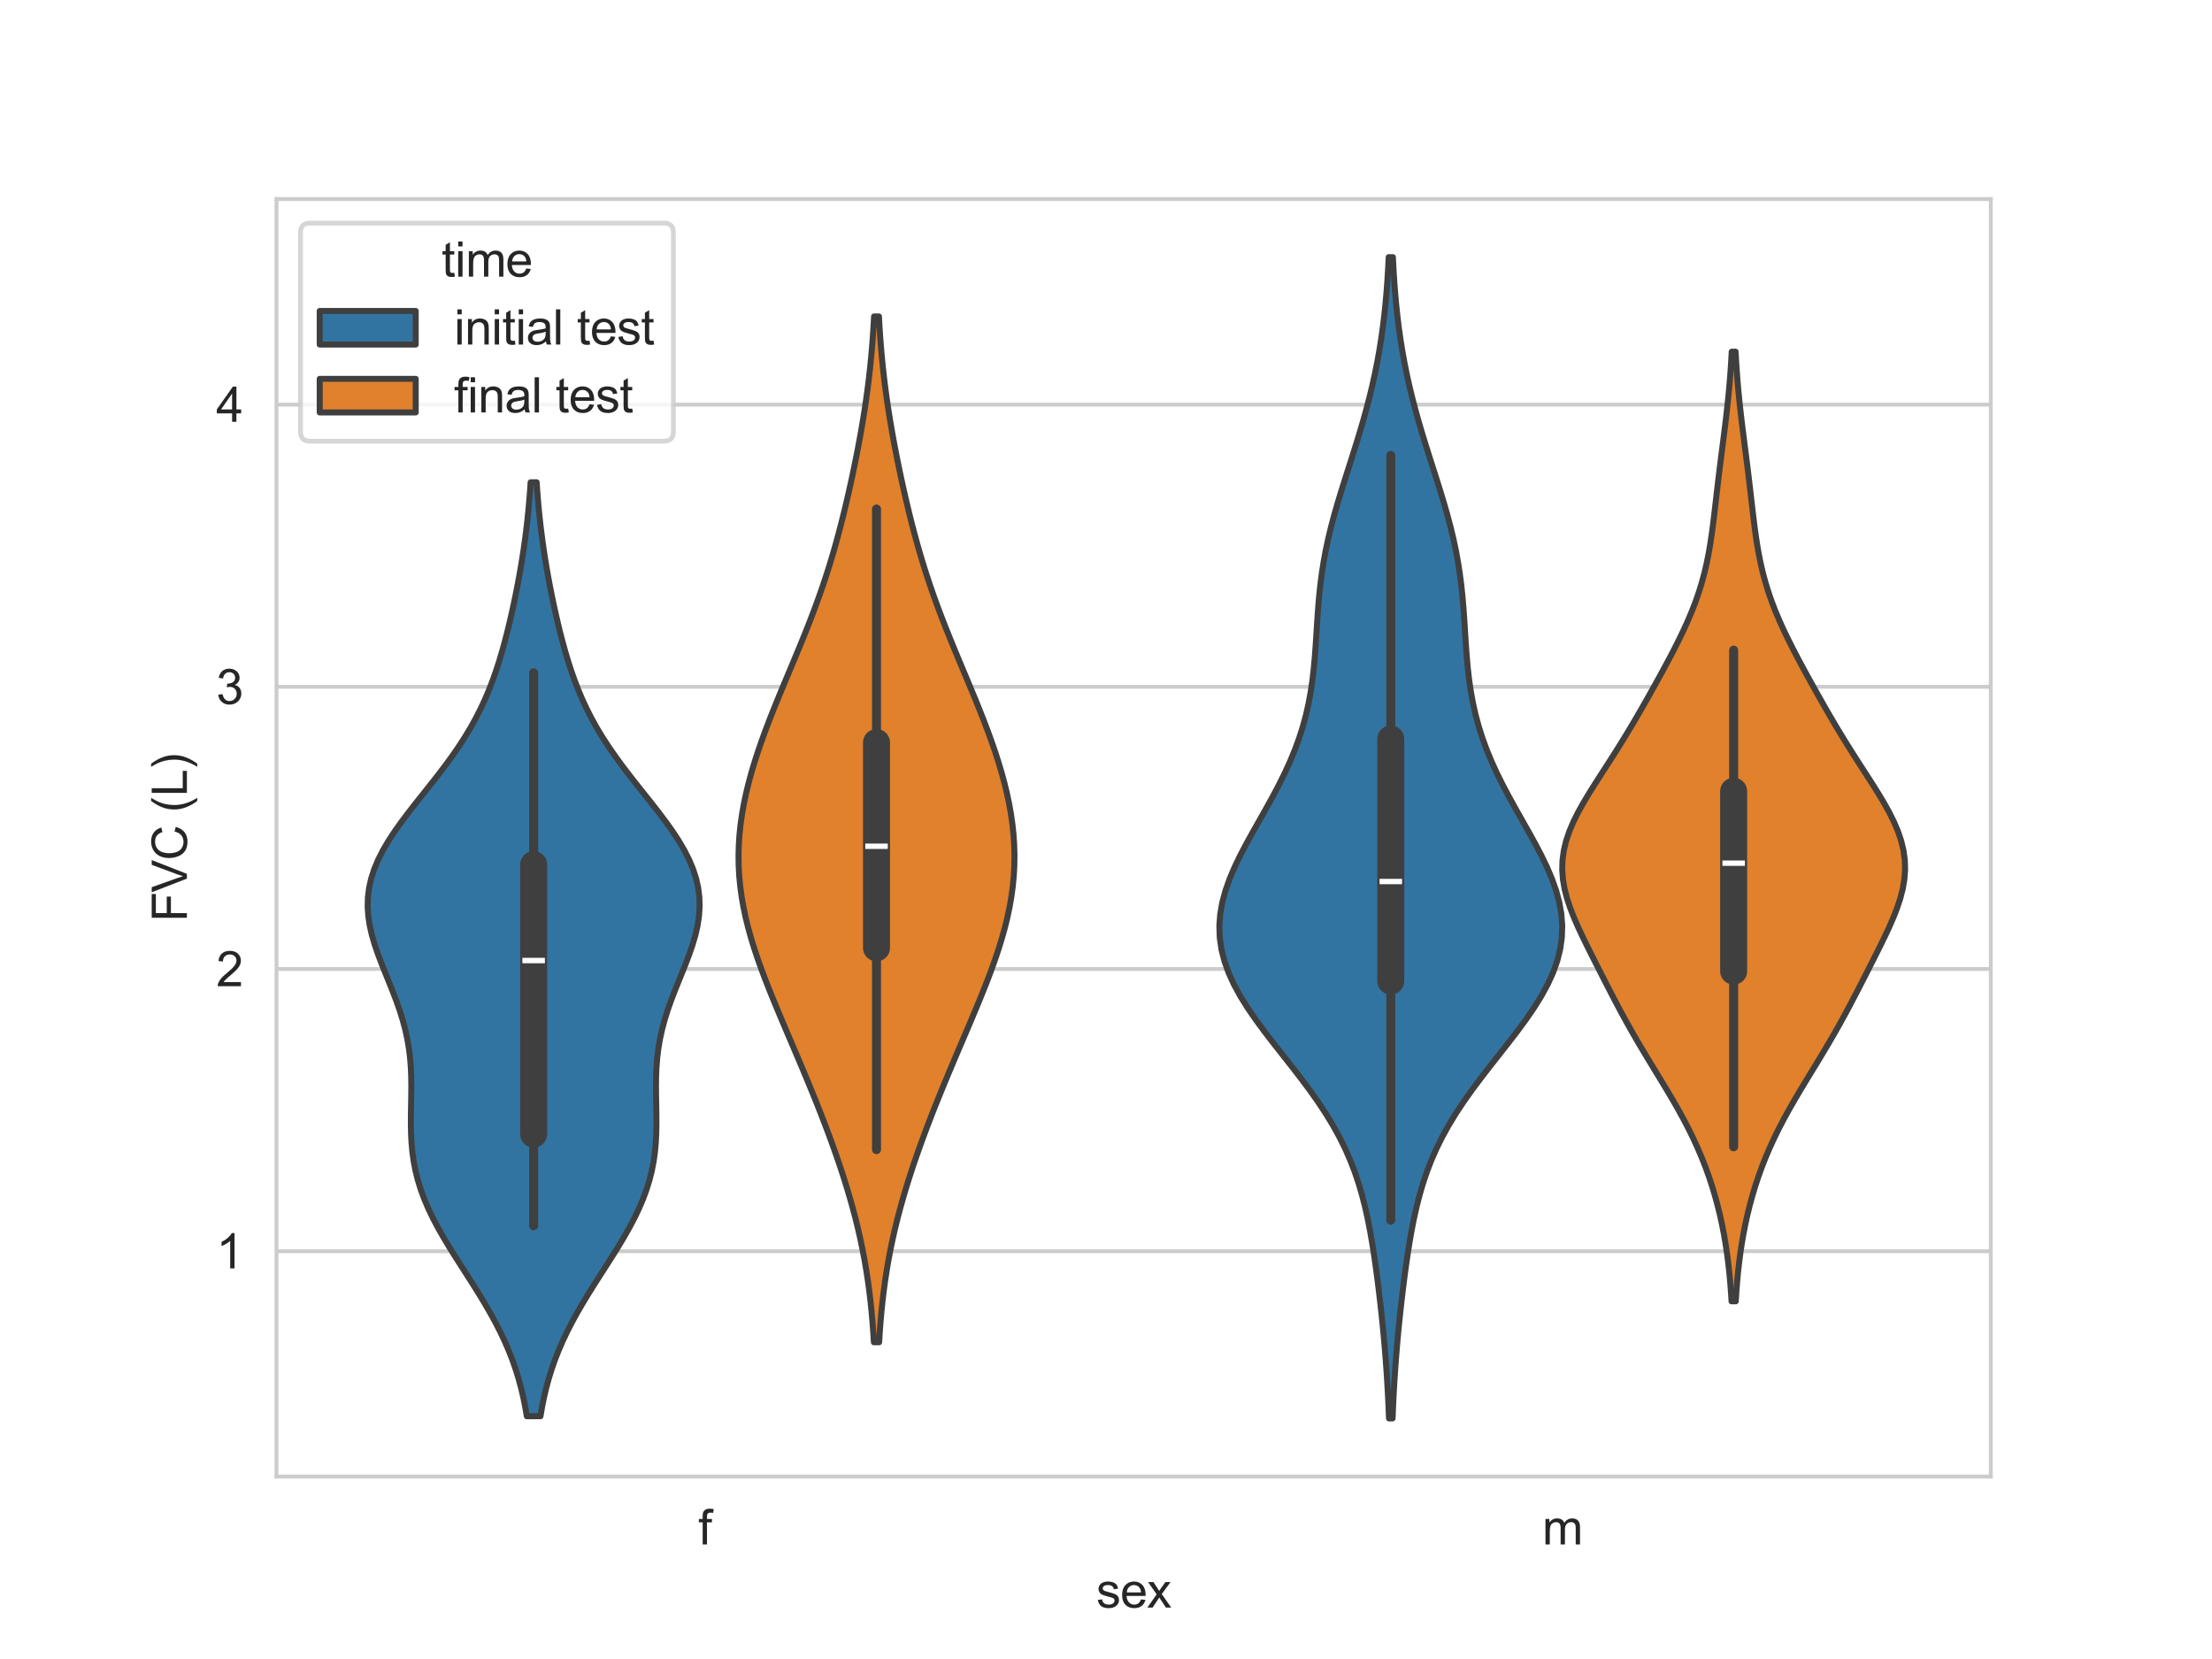 <?xml version="1.0" encoding="utf-8" standalone="no"?>
<!DOCTYPE svg PUBLIC "-//W3C//DTD SVG 1.1//EN"
  "http://www.w3.org/Graphics/SVG/1.1/DTD/svg11.dtd">
<svg xmlns:xlink="http://www.w3.org/1999/xlink" width="460.8pt" height="345.6pt" viewBox="0 0 460.8 345.6" xmlns="http://www.w3.org/2000/svg" version="1.1">
 <defs>
  <style type="text/css">*{stroke-linejoin: round; stroke-linecap: butt}</style>
 </defs>
 <g id="figure_1">
  <g id="patch_1">
   <path d="M 0 345.6 
L 460.8 345.6 
L 460.8 0 
L 0 0 
z
" style="fill: #ffffff"/>
  </g>
  <g id="axes_1">
   <g id="patch_2">
    <path d="M 57.6 307.584 
L 414.72 307.584 
L 414.72 41.472 
L 57.6 41.472 
z
" style="fill: #ffffff"/>
   </g>
   <g id="matplotlib.axis_1">
    <g id="xtick_1">
     <g id="text_1">
      <!-- f -->
      <g style="fill: #262626" transform="translate(145.491 321.742) scale(0.1 -0.1)">
       <defs>
        <path id="ArialMT-66" d="M 556 0 
L 556 2881 
L 59 2881 
L 59 3319 
L 556 3319 
L 556 3672 
Q 556 4006 616 4169 
Q 697 4388 901 4523 
Q 1106 4659 1475 4659 
Q 1713 4659 2000 4603 
L 1916 4113 
Q 1741 4144 1584 4144 
Q 1328 4144 1222 4034 
Q 1116 3925 1116 3625 
L 1116 3319 
L 1763 3319 
L 1763 2881 
L 1116 2881 
L 1116 0 
L 556 0 
z
" transform="scale(0.016)"/>
       </defs>
       <use xlink:href="#ArialMT-66"/>
      </g>
     </g>
    </g>
    <g id="xtick_2">
     <g id="text_2">
      <!-- m -->
      <g style="fill: #262626" transform="translate(321.275 321.742) scale(0.1 -0.1)">
       <defs>
        <path id="ArialMT-6d" d="M 422 0 
L 422 3319 
L 925 3319 
L 925 2853 
Q 1081 3097 1340 3245 
Q 1600 3394 1931 3394 
Q 2300 3394 2536 3241 
Q 2772 3088 2869 2813 
Q 3263 3394 3894 3394 
Q 4388 3394 4653 3120 
Q 4919 2847 4919 2278 
L 4919 0 
L 4359 0 
L 4359 2091 
Q 4359 2428 4304 2576 
Q 4250 2725 4106 2815 
Q 3963 2906 3769 2906 
Q 3419 2906 3187 2673 
Q 2956 2441 2956 1928 
L 2956 0 
L 2394 0 
L 2394 2156 
Q 2394 2531 2256 2718 
Q 2119 2906 1806 2906 
Q 1569 2906 1367 2781 
Q 1166 2656 1075 2415 
Q 984 2175 984 1722 
L 984 0 
L 422 0 
z
" transform="scale(0.016)"/>
       </defs>
       <use xlink:href="#ArialMT-6d"/>
      </g>
     </g>
    </g>
    <g id="text_3">
     <!-- sex -->
     <g style="fill: #262626" transform="translate(228.38 334.887) scale(0.1 -0.1)">
      <defs>
       <path id="ArialMT-73" d="M 197 991 
L 753 1078 
Q 800 744 1014 566 
Q 1228 388 1613 388 
Q 2000 388 2187 545 
Q 2375 703 2375 916 
Q 2375 1106 2209 1216 
Q 2094 1291 1634 1406 
Q 1016 1563 777 1677 
Q 538 1791 414 1992 
Q 291 2194 291 2438 
Q 291 2659 392 2848 
Q 494 3038 669 3163 
Q 800 3259 1026 3326 
Q 1253 3394 1513 3394 
Q 1903 3394 2198 3281 
Q 2494 3169 2634 2976 
Q 2775 2784 2828 2463 
L 2278 2388 
Q 2241 2644 2061 2787 
Q 1881 2931 1553 2931 
Q 1166 2931 1000 2803 
Q 834 2675 834 2503 
Q 834 2394 903 2306 
Q 972 2216 1119 2156 
Q 1203 2125 1616 2013 
Q 2213 1853 2448 1751 
Q 2684 1650 2818 1456 
Q 2953 1263 2953 975 
Q 2953 694 2789 445 
Q 2625 197 2315 61 
Q 2006 -75 1616 -75 
Q 969 -75 630 194 
Q 291 463 197 991 
z
" transform="scale(0.016)"/>
       <path id="ArialMT-65" d="M 2694 1069 
L 3275 997 
Q 3138 488 2766 206 
Q 2394 -75 1816 -75 
Q 1088 -75 661 373 
Q 234 822 234 1631 
Q 234 2469 665 2931 
Q 1097 3394 1784 3394 
Q 2450 3394 2872 2941 
Q 3294 2488 3294 1666 
Q 3294 1616 3291 1516 
L 816 1516 
Q 847 969 1125 678 
Q 1403 388 1819 388 
Q 2128 388 2347 550 
Q 2566 713 2694 1069 
z
M 847 1978 
L 2700 1978 
Q 2663 2397 2488 2606 
Q 2219 2931 1791 2931 
Q 1403 2931 1139 2672 
Q 875 2413 847 1978 
z
" transform="scale(0.016)"/>
       <path id="ArialMT-78" d="M 47 0 
L 1259 1725 
L 138 3319 
L 841 3319 
L 1350 2541 
Q 1494 2319 1581 2169 
Q 1719 2375 1834 2534 
L 2394 3319 
L 3066 3319 
L 1919 1756 
L 3153 0 
L 2463 0 
L 1781 1031 
L 1600 1309 
L 728 0 
L 47 0 
z
" transform="scale(0.016)"/>
      </defs>
      <use xlink:href="#ArialMT-73"/>
      <use xlink:href="#ArialMT-65" x="50"/>
      <use xlink:href="#ArialMT-78" x="105.615"/>
     </g>
    </g>
   </g>
   <g id="matplotlib.axis_2">
    <g id="ytick_1">
     <g id="line2d_1">
      <path d="M 57.6 260.652 
L 414.72 260.652 
" clip-path="url(#p14b3caa39a)" style="fill: none; stroke: #cccccc; stroke-width: 0.8; stroke-linecap: round"/>
     </g>
     <g id="text_4">
      <!-- 1 -->
      <g style="fill: #262626" transform="translate(45.039 264.231) scale(0.1 -0.1)">
       <defs>
        <path id="ArialMT-31" d="M 2384 0 
L 1822 0 
L 1822 3584 
Q 1619 3391 1289 3197 
Q 959 3003 697 2906 
L 697 3450 
Q 1169 3672 1522 3987 
Q 1875 4303 2022 4600 
L 2384 4600 
L 2384 0 
z
" transform="scale(0.016)"/>
       </defs>
       <use xlink:href="#ArialMT-31"/>
      </g>
     </g>
    </g>
    <g id="ytick_2">
     <g id="line2d_2">
      <path d="M 57.6 201.864 
L 414.72 201.864 
" clip-path="url(#p14b3caa39a)" style="fill: none; stroke: #cccccc; stroke-width: 0.8; stroke-linecap: round"/>
     </g>
     <g id="text_5">
      <!-- 2 -->
      <g style="fill: #262626" transform="translate(45.039 205.443) scale(0.1 -0.1)">
       <defs>
        <path id="ArialMT-32" d="M 3222 541 
L 3222 0 
L 194 0 
Q 188 203 259 391 
Q 375 700 629 1000 
Q 884 1300 1366 1694 
Q 2113 2306 2375 2664 
Q 2638 3022 2638 3341 
Q 2638 3675 2398 3904 
Q 2159 4134 1775 4134 
Q 1369 4134 1125 3890 
Q 881 3647 878 3216 
L 300 3275 
Q 359 3922 746 4261 
Q 1134 4600 1788 4600 
Q 2447 4600 2831 4234 
Q 3216 3869 3216 3328 
Q 3216 3053 3103 2787 
Q 2991 2522 2730 2228 
Q 2469 1934 1863 1422 
Q 1356 997 1212 845 
Q 1069 694 975 541 
L 3222 541 
z
" transform="scale(0.016)"/>
       </defs>
       <use xlink:href="#ArialMT-32"/>
      </g>
     </g>
    </g>
    <g id="ytick_3">
     <g id="line2d_3">
      <path d="M 57.6 143.077 
L 414.72 143.077 
" clip-path="url(#p14b3caa39a)" style="fill: none; stroke: #cccccc; stroke-width: 0.8; stroke-linecap: round"/>
     </g>
     <g id="text_6">
      <!-- 3 -->
      <g style="fill: #262626" transform="translate(45.039 146.656) scale(0.1 -0.1)">
       <defs>
        <path id="ArialMT-33" d="M 269 1209 
L 831 1284 
Q 928 806 1161 595 
Q 1394 384 1728 384 
Q 2125 384 2398 659 
Q 2672 934 2672 1341 
Q 2672 1728 2419 1979 
Q 2166 2231 1775 2231 
Q 1616 2231 1378 2169 
L 1441 2663 
Q 1497 2656 1531 2656 
Q 1891 2656 2178 2843 
Q 2466 3031 2466 3422 
Q 2466 3731 2256 3934 
Q 2047 4138 1716 4138 
Q 1388 4138 1169 3931 
Q 950 3725 888 3313 
L 325 3413 
Q 428 3978 793 4289 
Q 1159 4600 1703 4600 
Q 2078 4600 2393 4439 
Q 2709 4278 2876 4000 
Q 3044 3722 3044 3409 
Q 3044 3113 2884 2869 
Q 2725 2625 2413 2481 
Q 2819 2388 3044 2092 
Q 3269 1797 3269 1353 
Q 3269 753 2831 336 
Q 2394 -81 1725 -81 
Q 1122 -81 723 278 
Q 325 638 269 1209 
z
" transform="scale(0.016)"/>
       </defs>
       <use xlink:href="#ArialMT-33"/>
      </g>
     </g>
    </g>
    <g id="ytick_4">
     <g id="line2d_4">
      <path d="M 57.6 84.289 
L 414.72 84.289 
" clip-path="url(#p14b3caa39a)" style="fill: none; stroke: #cccccc; stroke-width: 0.8; stroke-linecap: round"/>
     </g>
     <g id="text_7">
      <!-- 4 -->
      <g style="fill: #262626" transform="translate(45.039 87.868) scale(0.1 -0.1)">
       <defs>
        <path id="ArialMT-34" d="M 2069 0 
L 2069 1097 
L 81 1097 
L 81 1613 
L 2172 4581 
L 2631 4581 
L 2631 1613 
L 3250 1613 
L 3250 1097 
L 2631 1097 
L 2631 0 
L 2069 0 
z
M 2069 1613 
L 2069 3678 
L 634 1613 
L 2069 1613 
z
" transform="scale(0.016)"/>
       </defs>
       <use xlink:href="#ArialMT-34"/>
      </g>
     </g>
    </g>
    <g id="text_8">
     <!-- FVC (L) -->
     <g style="fill: #262626" transform="translate(38.934 192.027) rotate(-90) scale(0.1 -0.1)">
      <defs>
       <path id="ArialMT-46" d="M 525 0 
L 525 4581 
L 3616 4581 
L 3616 4041 
L 1131 4041 
L 1131 2622 
L 3281 2622 
L 3281 2081 
L 1131 2081 
L 1131 0 
L 525 0 
z
" transform="scale(0.016)"/>
       <path id="ArialMT-56" d="M 1803 0 
L 28 4581 
L 684 4581 
L 1875 1253 
Q 2019 853 2116 503 
Q 2222 878 2363 1253 
L 3600 4581 
L 4219 4581 
L 2425 0 
L 1803 0 
z
" transform="scale(0.016)"/>
       <path id="ArialMT-43" d="M 3763 1606 
L 4369 1453 
Q 4178 706 3683 314 
Q 3188 -78 2472 -78 
Q 1731 -78 1267 223 
Q 803 525 561 1097 
Q 319 1669 319 2325 
Q 319 3041 592 3573 
Q 866 4106 1370 4382 
Q 1875 4659 2481 4659 
Q 3169 4659 3637 4309 
Q 4106 3959 4291 3325 
L 3694 3184 
Q 3534 3684 3231 3912 
Q 2928 4141 2469 4141 
Q 1941 4141 1586 3887 
Q 1231 3634 1087 3207 
Q 944 2781 944 2328 
Q 944 1744 1114 1308 
Q 1284 872 1643 656 
Q 2003 441 2422 441 
Q 2931 441 3284 734 
Q 3638 1028 3763 1606 
z
" transform="scale(0.016)"/>
       <path id="ArialMT-20" transform="scale(0.016)"/>
       <path id="ArialMT-28" d="M 1497 -1347 
Q 1031 -759 709 28 
Q 388 816 388 1659 
Q 388 2403 628 3084 
Q 909 3875 1497 4659 
L 1900 4659 
Q 1522 4009 1400 3731 
Q 1209 3300 1100 2831 
Q 966 2247 966 1656 
Q 966 153 1900 -1347 
L 1497 -1347 
z
" transform="scale(0.016)"/>
       <path id="ArialMT-4c" d="M 469 0 
L 469 4581 
L 1075 4581 
L 1075 541 
L 3331 541 
L 3331 0 
L 469 0 
z
" transform="scale(0.016)"/>
       <path id="ArialMT-29" d="M 791 -1347 
L 388 -1347 
Q 1322 153 1322 1656 
Q 1322 2244 1188 2822 
Q 1081 3291 891 3722 
Q 769 4003 388 4659 
L 791 4659 
Q 1378 3875 1659 3084 
Q 1900 2403 1900 1659 
Q 1900 816 1576 28 
Q 1253 -759 791 -1347 
z
" transform="scale(0.016)"/>
      </defs>
      <use xlink:href="#ArialMT-46"/>
      <use xlink:href="#ArialMT-56" x="61.084"/>
      <use xlink:href="#ArialMT-43" x="127.783"/>
      <use xlink:href="#ArialMT-20" x="200"/>
      <use xlink:href="#ArialMT-28" x="227.783"/>
      <use xlink:href="#ArialMT-4c" x="261.084"/>
      <use xlink:href="#ArialMT-29" x="316.699"/>
     </g>
    </g>
   </g>
   <g id="PolyCollection_1">
    <defs>
     <path id="me1bf5cc7a2" d="M 112.593 -50.57 
L 109.743 -50.57 
L 109.406 -52.535 
L 109.01 -54.501 
L 108.547 -56.466 
L 108.013 -58.431 
L 107.403 -60.396 
L 106.713 -62.362 
L 105.942 -64.327 
L 105.089 -66.292 
L 104.155 -68.257 
L 103.146 -70.223 
L 102.066 -72.188 
L 100.924 -74.153 
L 99.731 -76.119 
L 98.5 -78.084 
L 97.245 -80.049 
L 95.984 -82.014 
L 94.732 -83.98 
L 93.509 -85.945 
L 92.332 -87.91 
L 91.217 -89.875 
L 90.181 -91.841 
L 89.238 -93.806 
L 88.398 -95.771 
L 87.67 -97.736 
L 87.058 -99.702 
L 86.562 -101.667 
L 86.18 -103.632 
L 85.904 -105.598 
L 85.723 -107.563 
L 85.624 -109.528 
L 85.589 -111.493 
L 85.599 -113.459 
L 85.632 -115.424 
L 85.667 -117.389 
L 85.683 -119.354 
L 85.659 -121.32 
L 85.577 -123.285 
L 85.421 -125.25 
L 85.179 -127.216 
L 84.844 -129.181 
L 84.413 -131.146 
L 83.886 -133.111 
L 83.273 -135.077 
L 82.584 -137.042 
L 81.836 -139.007 
L 81.05 -140.972 
L 80.251 -142.938 
L 79.465 -144.903 
L 78.721 -146.868 
L 78.047 -148.834 
L 77.473 -150.799 
L 77.023 -152.764 
L 76.723 -154.729 
L 76.59 -156.695 
L 76.641 -158.66 
L 76.885 -160.625 
L 77.326 -162.59 
L 77.962 -164.556 
L 78.786 -166.521 
L 79.783 -168.486 
L 80.937 -170.451 
L 82.225 -172.417 
L 83.623 -174.382 
L 85.103 -176.347 
L 86.637 -178.313 
L 88.199 -180.278 
L 89.761 -182.243 
L 91.3 -184.208 
L 92.795 -186.174 
L 94.227 -188.139 
L 95.585 -190.104 
L 96.857 -192.069 
L 98.039 -194.035 
L 99.129 -196 
L 100.128 -197.965 
L 101.041 -199.931 
L 101.872 -201.896 
L 102.631 -203.861 
L 103.324 -205.826 
L 103.961 -207.792 
L 104.549 -209.757 
L 105.096 -211.722 
L 105.608 -213.687 
L 106.09 -215.653 
L 106.545 -217.618 
L 106.977 -219.583 
L 107.387 -221.549 
L 107.776 -223.514 
L 108.143 -225.479 
L 108.489 -227.444 
L 108.811 -229.41 
L 109.111 -231.375 
L 109.387 -233.34 
L 109.638 -235.305 
L 109.865 -237.271 
L 110.068 -239.236 
L 110.247 -241.201 
L 110.404 -243.166 
L 110.541 -245.132 
L 111.795 -245.132 
L 111.795 -245.132 
L 111.932 -243.166 
L 112.089 -241.201 
L 112.268 -239.236 
L 112.471 -237.271 
L 112.698 -235.305 
L 112.949 -233.34 
L 113.225 -231.375 
L 113.525 -229.41 
L 113.847 -227.444 
L 114.193 -225.479 
L 114.56 -223.514 
L 114.949 -221.549 
L 115.359 -219.583 
L 115.791 -217.618 
L 116.246 -215.653 
L 116.728 -213.687 
L 117.24 -211.722 
L 117.787 -209.757 
L 118.375 -207.792 
L 119.012 -205.826 
L 119.705 -203.861 
L 120.464 -201.896 
L 121.295 -199.931 
L 122.208 -197.965 
L 123.207 -196 
L 124.297 -194.035 
L 125.479 -192.069 
L 126.751 -190.104 
L 128.109 -188.139 
L 129.541 -186.174 
L 131.036 -184.208 
L 132.575 -182.243 
L 134.137 -180.278 
L 135.699 -178.313 
L 137.233 -176.347 
L 138.713 -174.382 
L 140.111 -172.417 
L 141.399 -170.451 
L 142.553 -168.486 
L 143.55 -166.521 
L 144.374 -164.556 
L 145.01 -162.59 
L 145.451 -160.625 
L 145.695 -158.66 
L 145.746 -156.695 
L 145.613 -154.729 
L 145.313 -152.764 
L 144.863 -150.799 
L 144.289 -148.834 
L 143.615 -146.868 
L 142.871 -144.903 
L 142.085 -142.938 
L 141.286 -140.972 
L 140.5 -139.007 
L 139.752 -137.042 
L 139.063 -135.077 
L 138.45 -133.111 
L 137.923 -131.146 
L 137.492 -129.181 
L 137.157 -127.216 
L 136.915 -125.25 
L 136.759 -123.285 
L 136.677 -121.32 
L 136.653 -119.354 
L 136.669 -117.389 
L 136.704 -115.424 
L 136.737 -113.459 
L 136.747 -111.493 
L 136.712 -109.528 
L 136.613 -107.563 
L 136.432 -105.598 
L 136.156 -103.632 
L 135.774 -101.667 
L 135.278 -99.702 
L 134.666 -97.736 
L 133.938 -95.771 
L 133.098 -93.806 
L 132.155 -91.841 
L 131.119 -89.875 
L 130.004 -87.91 
L 128.827 -85.945 
L 127.604 -83.98 
L 126.352 -82.014 
L 125.091 -80.049 
L 123.836 -78.084 
L 122.605 -76.119 
L 121.412 -74.153 
L 120.27 -72.188 
L 119.19 -70.223 
L 118.181 -68.257 
L 117.247 -66.292 
L 116.394 -64.327 
L 115.623 -62.362 
L 114.933 -60.396 
L 114.323 -58.431 
L 113.789 -56.466 
L 113.326 -54.501 
L 112.93 -52.535 
L 112.593 -50.57 
z
" style="stroke: #3f3f3f; stroke-width: 1.25"/>
    </defs>
    <g clip-path="url(#p14b3caa39a)">
     <use xlink:href="#me1bf5cc7a2" x="0" y="345.6" style="fill: #3274a1; stroke: #3f3f3f; stroke-width: 1.25"/>
    </g>
   </g>
   <g id="PolyCollection_2">
    <defs>
     <path id="m907de6cdc2" d="M 183.139 -65.989 
L 182.045 -65.989 
L 181.908 -68.148 
L 181.744 -70.306 
L 181.552 -72.465 
L 181.328 -74.623 
L 181.07 -76.782 
L 180.775 -78.94 
L 180.443 -81.099 
L 180.071 -83.257 
L 179.659 -85.416 
L 179.206 -87.574 
L 178.714 -89.733 
L 178.181 -91.891 
L 177.61 -94.05 
L 177.002 -96.208 
L 176.359 -98.367 
L 175.683 -100.525 
L 174.975 -102.684 
L 174.238 -104.842 
L 173.474 -107.001 
L 172.684 -109.159 
L 171.872 -111.318 
L 171.039 -113.476 
L 170.186 -115.635 
L 169.316 -117.794 
L 168.431 -119.952 
L 167.533 -122.111 
L 166.624 -124.269 
L 165.708 -126.428 
L 164.787 -128.586 
L 163.866 -130.745 
L 162.948 -132.903 
L 162.04 -135.062 
L 161.145 -137.22 
L 160.272 -139.379 
L 159.425 -141.537 
L 158.614 -143.696 
L 157.843 -145.854 
L 157.122 -148.013 
L 156.458 -150.171 
L 155.857 -152.33 
L 155.325 -154.488 
L 154.869 -156.647 
L 154.493 -158.805 
L 154.201 -160.964 
L 153.996 -163.122 
L 153.878 -165.281 
L 153.849 -167.439 
L 153.908 -169.598 
L 154.052 -171.756 
L 154.281 -173.915 
L 154.59 -176.073 
L 154.976 -178.232 
L 155.435 -180.39 
L 155.961 -182.549 
L 156.549 -184.707 
L 157.195 -186.866 
L 157.893 -189.024 
L 158.638 -191.183 
L 159.423 -193.342 
L 160.244 -195.5 
L 161.094 -197.659 
L 161.966 -199.817 
L 162.857 -201.976 
L 163.757 -204.134 
L 164.663 -206.293 
L 165.567 -208.451 
L 166.463 -210.61 
L 167.346 -212.768 
L 168.211 -214.927 
L 169.052 -217.085 
L 169.866 -219.244 
L 170.649 -221.402 
L 171.4 -223.561 
L 172.118 -225.719 
L 172.803 -227.878 
L 173.455 -230.036 
L 174.076 -232.195 
L 174.668 -234.353 
L 175.233 -236.512 
L 175.774 -238.67 
L 176.293 -240.829 
L 176.792 -242.987 
L 177.272 -245.146 
L 177.734 -247.304 
L 178.179 -249.463 
L 178.606 -251.621 
L 179.015 -253.78 
L 179.403 -255.938 
L 179.77 -258.097 
L 180.115 -260.255 
L 180.436 -262.414 
L 180.731 -264.572 
L 181 -266.731 
L 181.244 -268.89 
L 181.461 -271.048 
L 181.652 -273.207 
L 181.819 -275.365 
L 181.963 -277.524 
L 182.085 -279.682 
L 183.099 -279.682 
L 183.099 -279.682 
L 183.221 -277.524 
L 183.365 -275.365 
L 183.532 -273.207 
L 183.723 -271.048 
L 183.94 -268.89 
L 184.184 -266.731 
L 184.453 -264.572 
L 184.748 -262.414 
L 185.069 -260.255 
L 185.414 -258.097 
L 185.781 -255.938 
L 186.169 -253.78 
L 186.578 -251.621 
L 187.005 -249.463 
L 187.45 -247.304 
L 187.912 -245.146 
L 188.392 -242.987 
L 188.891 -240.829 
L 189.41 -238.67 
L 189.951 -236.512 
L 190.516 -234.353 
L 191.108 -232.195 
L 191.729 -230.036 
L 192.381 -227.878 
L 193.066 -225.719 
L 193.784 -223.561 
L 194.535 -221.402 
L 195.318 -219.244 
L 196.132 -217.085 
L 196.973 -214.927 
L 197.838 -212.768 
L 198.721 -210.61 
L 199.617 -208.451 
L 200.521 -206.293 
L 201.427 -204.134 
L 202.327 -201.976 
L 203.218 -199.817 
L 204.09 -197.659 
L 204.94 -195.5 
L 205.761 -193.342 
L 206.546 -191.183 
L 207.291 -189.024 
L 207.989 -186.866 
L 208.635 -184.707 
L 209.223 -182.549 
L 209.749 -180.39 
L 210.208 -178.232 
L 210.594 -176.073 
L 210.903 -173.915 
L 211.132 -171.756 
L 211.276 -169.598 
L 211.335 -167.439 
L 211.306 -165.281 
L 211.188 -163.122 
L 210.983 -160.964 
L 210.691 -158.805 
L 210.315 -156.647 
L 209.859 -154.488 
L 209.327 -152.33 
L 208.726 -150.171 
L 208.062 -148.013 
L 207.341 -145.854 
L 206.57 -143.696 
L 205.759 -141.537 
L 204.912 -139.379 
L 204.039 -137.22 
L 203.144 -135.062 
L 202.236 -132.903 
L 201.318 -130.745 
L 200.397 -128.586 
L 199.476 -126.428 
L 198.56 -124.269 
L 197.651 -122.111 
L 196.753 -119.952 
L 195.868 -117.794 
L 194.998 -115.635 
L 194.145 -113.476 
L 193.312 -111.318 
L 192.5 -109.159 
L 191.71 -107.001 
L 190.946 -104.842 
L 190.209 -102.684 
L 189.501 -100.525 
L 188.825 -98.367 
L 188.181 -96.208 
L 187.574 -94.05 
L 187.003 -91.891 
L 186.47 -89.733 
L 185.978 -87.574 
L 185.525 -85.416 
L 185.113 -83.257 
L 184.741 -81.099 
L 184.409 -78.94 
L 184.114 -76.782 
L 183.856 -74.623 
L 183.632 -72.465 
L 183.44 -70.306 
L 183.276 -68.148 
L 183.139 -65.989 
z
" style="stroke: #3f3f3f; stroke-width: 1.25"/>
    </defs>
    <g clip-path="url(#p14b3caa39a)">
     <use xlink:href="#m907de6cdc2" x="0" y="345.6" style="fill: #e1812c; stroke: #3f3f3f; stroke-width: 1.25"/>
    </g>
   </g>
   <g id="PolyCollection_3">
    <defs>
     <path id="mc1c7eaea74" d="M 290.104 -50.112 
L 289.352 -50.112 
L 289.253 -52.556 
L 289.136 -54.999 
L 289 -57.443 
L 288.844 -59.887 
L 288.668 -62.33 
L 288.471 -64.774 
L 288.254 -67.217 
L 288.019 -69.661 
L 287.765 -72.105 
L 287.494 -74.548 
L 287.205 -76.992 
L 286.898 -79.436 
L 286.569 -81.879 
L 286.215 -84.323 
L 285.829 -86.767 
L 285.403 -89.21 
L 284.925 -91.654 
L 284.383 -94.097 
L 283.763 -96.541 
L 283.051 -98.985 
L 282.231 -101.428 
L 281.29 -103.872 
L 280.219 -106.316 
L 279.009 -108.759 
L 277.658 -111.203 
L 276.169 -113.647 
L 274.55 -116.09 
L 272.818 -118.534 
L 270.994 -120.977 
L 269.104 -123.421 
L 267.181 -125.865 
L 265.261 -128.308 
L 263.381 -130.752 
L 261.583 -133.196 
L 259.903 -135.639 
L 258.38 -138.083 
L 257.047 -140.527 
L 255.932 -142.97 
L 255.059 -145.414 
L 254.444 -147.857 
L 254.096 -150.301 
L 254.016 -152.745 
L 254.198 -155.188 
L 254.629 -157.632 
L 255.29 -160.076 
L 256.154 -162.519 
L 257.191 -164.963 
L 258.367 -167.407 
L 259.648 -169.85 
L 260.996 -172.294 
L 262.378 -174.737 
L 263.758 -177.181 
L 265.108 -179.625 
L 266.401 -182.068 
L 267.615 -184.512 
L 268.733 -186.956 
L 269.744 -189.399 
L 270.638 -191.843 
L 271.414 -194.287 
L 272.074 -196.73 
L 272.621 -199.174 
L 273.065 -201.617 
L 273.419 -204.061 
L 273.696 -206.505 
L 273.914 -208.948 
L 274.092 -211.392 
L 274.248 -213.836 
L 274.402 -216.279 
L 274.573 -218.723 
L 274.778 -221.167 
L 275.03 -223.61 
L 275.342 -226.054 
L 275.722 -228.497 
L 276.172 -230.941 
L 276.693 -233.385 
L 277.281 -235.828 
L 277.93 -238.272 
L 278.629 -240.716 
L 279.367 -243.159 
L 280.133 -245.603 
L 280.912 -248.047 
L 281.692 -250.49 
L 282.462 -252.934 
L 283.212 -255.377 
L 283.931 -257.821 
L 284.613 -260.265 
L 285.252 -262.708 
L 285.845 -265.152 
L 286.388 -267.596 
L 286.88 -270.039 
L 287.322 -272.483 
L 287.714 -274.927 
L 288.058 -277.37 
L 288.357 -279.814 
L 288.614 -282.257 
L 288.832 -284.701 
L 289.016 -287.145 
L 289.167 -289.588 
L 289.292 -292.032 
L 290.164 -292.032 
L 290.164 -292.032 
L 290.289 -289.588 
L 290.44 -287.145 
L 290.624 -284.701 
L 290.842 -282.257 
L 291.099 -279.814 
L 291.398 -277.37 
L 291.742 -274.927 
L 292.134 -272.483 
L 292.576 -270.039 
L 293.068 -267.596 
L 293.611 -265.152 
L 294.204 -262.708 
L 294.843 -260.265 
L 295.525 -257.821 
L 296.244 -255.377 
L 296.994 -252.934 
L 297.764 -250.49 
L 298.544 -248.047 
L 299.323 -245.603 
L 300.089 -243.159 
L 300.827 -240.716 
L 301.526 -238.272 
L 302.175 -235.828 
L 302.763 -233.385 
L 303.284 -230.941 
L 303.734 -228.497 
L 304.114 -226.054 
L 304.426 -223.61 
L 304.678 -221.167 
L 304.883 -218.723 
L 305.054 -216.279 
L 305.208 -213.836 
L 305.364 -211.392 
L 305.542 -208.948 
L 305.76 -206.505 
L 306.037 -204.061 
L 306.391 -201.617 
L 306.835 -199.174 
L 307.382 -196.73 
L 308.042 -194.287 
L 308.818 -191.843 
L 309.712 -189.399 
L 310.723 -186.956 
L 311.841 -184.512 
L 313.055 -182.068 
L 314.348 -179.625 
L 315.698 -177.181 
L 317.078 -174.737 
L 318.46 -172.294 
L 319.808 -169.85 
L 321.089 -167.407 
L 322.265 -164.963 
L 323.302 -162.519 
L 324.166 -160.076 
L 324.827 -157.632 
L 325.258 -155.188 
L 325.44 -152.745 
L 325.36 -150.301 
L 325.012 -147.857 
L 324.397 -145.414 
L 323.524 -142.97 
L 322.409 -140.527 
L 321.076 -138.083 
L 319.553 -135.639 
L 317.873 -133.196 
L 316.075 -130.752 
L 314.195 -128.308 
L 312.275 -125.865 
L 310.352 -123.421 
L 308.462 -120.977 
L 306.638 -118.534 
L 304.906 -116.09 
L 303.287 -113.647 
L 301.798 -111.203 
L 300.447 -108.759 
L 299.237 -106.316 
L 298.166 -103.872 
L 297.225 -101.428 
L 296.405 -98.985 
L 295.693 -96.541 
L 295.073 -94.097 
L 294.531 -91.654 
L 294.053 -89.21 
L 293.627 -86.767 
L 293.241 -84.323 
L 292.887 -81.879 
L 292.558 -79.436 
L 292.251 -76.992 
L 291.962 -74.548 
L 291.691 -72.105 
L 291.437 -69.661 
L 291.202 -67.217 
L 290.985 -64.774 
L 290.788 -62.33 
L 290.612 -59.887 
L 290.456 -57.443 
L 290.32 -54.999 
L 290.203 -52.556 
L 290.104 -50.112 
z
" style="stroke: #3f3f3f; stroke-width: 1.25"/>
    </defs>
    <g clip-path="url(#p14b3caa39a)">
     <use xlink:href="#mc1c7eaea74" x="0" y="345.6" style="fill: #3274a1; stroke: #3f3f3f; stroke-width: 1.25"/>
    </g>
   </g>
   <g id="PolyCollection_4">
    <defs>
     <path id="m702d8469c6" d="M 361.59 -74.507 
L 360.714 -74.507 
L 360.586 -76.506 
L 360.431 -78.504 
L 360.245 -80.502 
L 360.024 -82.501 
L 359.765 -84.499 
L 359.465 -86.497 
L 359.122 -88.496 
L 358.733 -90.494 
L 358.294 -92.492 
L 357.804 -94.491 
L 357.26 -96.489 
L 356.66 -98.487 
L 356 -100.485 
L 355.278 -102.484 
L 354.492 -104.482 
L 353.64 -106.48 
L 352.723 -108.479 
L 351.742 -110.477 
L 350.7 -112.475 
L 349.603 -114.474 
L 348.458 -116.472 
L 347.277 -118.47 
L 346.071 -120.468 
L 344.852 -122.467 
L 343.634 -124.465 
L 342.428 -126.463 
L 341.243 -128.462 
L 340.086 -130.46 
L 338.96 -132.458 
L 337.865 -134.457 
L 336.798 -136.455 
L 335.752 -138.453 
L 334.721 -140.451 
L 333.699 -142.45 
L 332.682 -144.448 
L 331.671 -146.446 
L 330.672 -148.445 
L 329.695 -150.443 
L 328.759 -152.441 
L 327.887 -154.44 
L 327.105 -156.438 
L 326.443 -158.436 
L 325.928 -160.435 
L 325.587 -162.433 
L 325.44 -164.431 
L 325.5 -166.429 
L 325.772 -168.428 
L 326.251 -170.426 
L 326.925 -172.424 
L 327.773 -174.423 
L 328.769 -176.421 
L 329.883 -178.419 
L 331.083 -180.418 
L 332.339 -182.416 
L 333.624 -184.414 
L 334.915 -186.412 
L 336.195 -188.411 
L 337.453 -190.409 
L 338.684 -192.407 
L 339.887 -194.406 
L 341.063 -196.404 
L 342.216 -198.402 
L 343.351 -200.401 
L 344.47 -202.399 
L 345.576 -204.397 
L 346.666 -206.396 
L 347.736 -208.394 
L 348.779 -210.392 
L 349.786 -212.39 
L 350.747 -214.389 
L 351.652 -216.387 
L 352.492 -218.385 
L 353.259 -220.384 
L 353.949 -222.382 
L 354.56 -224.38 
L 355.094 -226.379 
L 355.556 -228.377 
L 355.953 -230.375 
L 356.295 -232.373 
L 356.593 -234.372 
L 356.859 -236.37 
L 357.104 -238.368 
L 357.337 -240.367 
L 357.567 -242.365 
L 357.799 -244.363 
L 358.037 -246.362 
L 358.283 -248.36 
L 358.535 -250.358 
L 358.79 -252.357 
L 359.046 -254.355 
L 359.298 -256.353 
L 359.541 -258.351 
L 359.771 -260.35 
L 359.985 -262.348 
L 360.18 -264.346 
L 360.354 -266.345 
L 360.506 -268.343 
L 360.637 -270.341 
L 360.748 -272.34 
L 361.556 -272.34 
L 361.556 -272.34 
L 361.667 -270.341 
L 361.798 -268.343 
L 361.95 -266.345 
L 362.124 -264.346 
L 362.319 -262.348 
L 362.533 -260.35 
L 362.763 -258.351 
L 363.006 -256.353 
L 363.258 -254.355 
L 363.514 -252.357 
L 363.769 -250.358 
L 364.021 -248.36 
L 364.267 -246.362 
L 364.505 -244.363 
L 364.737 -242.365 
L 364.967 -240.367 
L 365.2 -238.368 
L 365.445 -236.37 
L 365.711 -234.372 
L 366.009 -232.373 
L 366.351 -230.375 
L 366.748 -228.377 
L 367.21 -226.379 
L 367.744 -224.38 
L 368.355 -222.382 
L 369.045 -220.384 
L 369.812 -218.385 
L 370.652 -216.387 
L 371.557 -214.389 
L 372.518 -212.39 
L 373.525 -210.392 
L 374.568 -208.394 
L 375.638 -206.396 
L 376.728 -204.397 
L 377.834 -202.399 
L 378.953 -200.401 
L 380.088 -198.402 
L 381.241 -196.404 
L 382.417 -194.406 
L 383.62 -192.407 
L 384.851 -190.409 
L 386.109 -188.411 
L 387.389 -186.412 
L 388.68 -184.414 
L 389.965 -182.416 
L 391.221 -180.418 
L 392.421 -178.419 
L 393.535 -176.421 
L 394.531 -174.423 
L 395.379 -172.424 
L 396.053 -170.426 
L 396.532 -168.428 
L 396.804 -166.429 
L 396.864 -164.431 
L 396.717 -162.433 
L 396.376 -160.435 
L 395.861 -158.436 
L 395.199 -156.438 
L 394.417 -154.44 
L 393.545 -152.441 
L 392.609 -150.443 
L 391.632 -148.445 
L 390.633 -146.446 
L 389.622 -144.448 
L 388.605 -142.45 
L 387.583 -140.451 
L 386.552 -138.453 
L 385.506 -136.455 
L 384.439 -134.457 
L 383.344 -132.458 
L 382.218 -130.46 
L 381.061 -128.462 
L 379.876 -126.463 
L 378.67 -124.465 
L 377.452 -122.467 
L 376.233 -120.468 
L 375.027 -118.47 
L 373.846 -116.472 
L 372.701 -114.474 
L 371.604 -112.475 
L 370.562 -110.477 
L 369.581 -108.479 
L 368.664 -106.48 
L 367.812 -104.482 
L 367.026 -102.484 
L 366.304 -100.485 
L 365.644 -98.487 
L 365.044 -96.489 
L 364.5 -94.491 
L 364.01 -92.492 
L 363.571 -90.494 
L 363.182 -88.496 
L 362.839 -86.497 
L 362.539 -84.499 
L 362.28 -82.501 
L 362.059 -80.502 
L 361.873 -78.504 
L 361.718 -76.506 
L 361.59 -74.507 
z
" style="stroke: #3f3f3f; stroke-width: 1.25"/>
    </defs>
    <g clip-path="url(#p14b3caa39a)">
     <use xlink:href="#m702d8469c6" x="0" y="345.6" style="fill: #e1812c; stroke: #3f3f3f; stroke-width: 1.25"/>
    </g>
   </g>
   <g id="patch_3">
    <path d="M 146.88 319.44 
L 146.88 319.44 
L 146.88 319.44 
L 146.88 319.44 
z
" clip-path="url(#p14b3caa39a)" style="fill: #3274a1; stroke: #3f3f3f; stroke-width: 1.25; stroke-linejoin: miter"/>
   </g>
   <g id="patch_4">
    <path d="M 146.88 319.44 
L 146.88 319.44 
L 146.88 319.44 
L 146.88 319.44 
z
" clip-path="url(#p14b3caa39a)" style="fill: #e1812c; stroke: #3f3f3f; stroke-width: 1.25; stroke-linejoin: miter"/>
   </g>
   <g id="line2d_5">
    <path d="M 111.168 255.361 
L 111.168 140.137 
" clip-path="url(#p14b3caa39a)" style="fill: none; stroke: #3f3f3f; stroke-width: 1.875; stroke-linecap: round"/>
   </g>
   <g id="line2d_6">
    <path d="M 111.168 236.255 
L 111.168 180.113 
" clip-path="url(#p14b3caa39a)" style="fill: none; stroke: #3f3f3f; stroke-width: 5.625; stroke-linecap: round"/>
   </g>
   <g id="line2d_7">
    <path d="M 111.168 200.101 
" clip-path="url(#p14b3caa39a)" style="fill: none; stroke: #3f3f3f; stroke-width: 1.5; stroke-linecap: round"/>
    <defs>
     <path id="md9a70a889a" d="M 2.344 0 
L -2.344 -0 
" style="stroke: #ffffff; stroke-width: 1.125"/>
    </defs>
    <g clip-path="url(#p14b3caa39a)">
     <use xlink:href="#md9a70a889a" x="111.168" y="200.101" style="fill: #ffffff; stroke: #ffffff; stroke-width: 1.125"/>
    </g>
   </g>
   <g id="line2d_8">
    <path d="M 182.592 239.488 
L 182.592 106.04 
" clip-path="url(#p14b3caa39a)" style="fill: none; stroke: #3f3f3f; stroke-width: 1.875; stroke-linecap: round"/>
   </g>
   <g id="line2d_9">
    <path d="M 182.592 197.455 
L 182.592 154.687 
" clip-path="url(#p14b3caa39a)" style="fill: none; stroke: #3f3f3f; stroke-width: 5.625; stroke-linecap: round"/>
   </g>
   <g id="line2d_10">
    <path d="M 182.592 176.292 
" clip-path="url(#p14b3caa39a)" style="fill: none; stroke: #3f3f3f; stroke-width: 1.5; stroke-linecap: round"/>
    <g clip-path="url(#p14b3caa39a)">
     <use xlink:href="#md9a70a889a" x="182.592" y="176.292" style="fill: #ffffff; stroke: #ffffff; stroke-width: 1.125"/>
    </g>
   </g>
   <g id="line2d_11">
    <path d="M 289.728 254.185 
L 289.728 94.871 
" clip-path="url(#p14b3caa39a)" style="fill: none; stroke: #3f3f3f; stroke-width: 1.875; stroke-linecap: round"/>
   </g>
   <g id="line2d_12">
    <path d="M 289.728 204.363 
L 289.728 153.952 
" clip-path="url(#p14b3caa39a)" style="fill: none; stroke: #3f3f3f; stroke-width: 5.625; stroke-linecap: round"/>
   </g>
   <g id="line2d_13">
    <path d="M 289.728 183.64 
" clip-path="url(#p14b3caa39a)" style="fill: none; stroke: #3f3f3f; stroke-width: 1.5; stroke-linecap: round"/>
    <g clip-path="url(#p14b3caa39a)">
     <use xlink:href="#md9a70a889a" x="289.728" y="183.64" style="fill: #ffffff; stroke: #ffffff; stroke-width: 1.125"/>
    </g>
   </g>
   <g id="line2d_14">
    <path d="M 361.152 238.9 
L 361.152 135.434 
" clip-path="url(#p14b3caa39a)" style="fill: none; stroke: #3f3f3f; stroke-width: 1.875; stroke-linecap: round"/>
   </g>
   <g id="line2d_15">
    <path d="M 361.152 202.305 
L 361.152 164.828 
" clip-path="url(#p14b3caa39a)" style="fill: none; stroke: #3f3f3f; stroke-width: 5.625; stroke-linecap: round"/>
   </g>
   <g id="line2d_16">
    <path d="M 361.152 179.819 
" clip-path="url(#p14b3caa39a)" style="fill: none; stroke: #3f3f3f; stroke-width: 1.5; stroke-linecap: round"/>
    <g clip-path="url(#p14b3caa39a)">
     <use xlink:href="#md9a70a889a" x="361.152" y="179.819" style="fill: #ffffff; stroke: #ffffff; stroke-width: 1.125"/>
    </g>
   </g>
   <g id="patch_5">
    <path d="M 57.6 307.584 
L 57.6 41.472 
" style="fill: none; stroke: #cccccc; stroke-width: 0.8; stroke-linejoin: miter; stroke-linecap: square"/>
   </g>
   <g id="patch_6">
    <path d="M 414.72 307.584 
L 414.72 41.472 
" style="fill: none; stroke: #cccccc; stroke-width: 0.8; stroke-linejoin: miter; stroke-linecap: square"/>
   </g>
   <g id="patch_7">
    <path d="M 57.6 307.584 
L 414.72 307.584 
" style="fill: none; stroke: #cccccc; stroke-width: 0.8; stroke-linejoin: miter; stroke-linecap: square"/>
   </g>
   <g id="patch_8">
    <path d="M 57.6 41.472 
L 414.72 41.472 
" style="fill: none; stroke: #cccccc; stroke-width: 0.8; stroke-linejoin: miter; stroke-linecap: square"/>
   </g>
   <g id="legend_1">
    <g id="patch_9">
     <path d="M 64.6 91.908 
L 138.283 91.908 
Q 140.283 91.908 140.283 89.908 
L 140.283 48.472 
Q 140.283 46.472 138.283 46.472 
L 64.6 46.472 
Q 62.6 46.472 62.6 48.472 
L 62.6 89.908 
Q 62.6 91.908 64.6 91.908 
z
" style="fill: #ffffff; opacity: 0.8; stroke: #cccccc; stroke-linejoin: miter"/>
    </g>
    <g id="text_9">
     <!-- time -->
     <g style="fill: #262626" transform="translate(91.996 57.63) scale(0.1 -0.1)">
      <defs>
       <path id="ArialMT-74" d="M 1650 503 
L 1731 6 
Q 1494 -44 1306 -44 
Q 1000 -44 831 53 
Q 663 150 594 308 
Q 525 466 525 972 
L 525 2881 
L 113 2881 
L 113 3319 
L 525 3319 
L 525 4141 
L 1084 4478 
L 1084 3319 
L 1650 3319 
L 1650 2881 
L 1084 2881 
L 1084 941 
Q 1084 700 1114 631 
Q 1144 563 1211 522 
Q 1278 481 1403 481 
Q 1497 481 1650 503 
z
" transform="scale(0.016)"/>
       <path id="ArialMT-69" d="M 425 3934 
L 425 4581 
L 988 4581 
L 988 3934 
L 425 3934 
z
M 425 0 
L 425 3319 
L 988 3319 
L 988 0 
L 425 0 
z
" transform="scale(0.016)"/>
      </defs>
      <use xlink:href="#ArialMT-74"/>
      <use xlink:href="#ArialMT-69" x="27.783"/>
      <use xlink:href="#ArialMT-6d" x="50"/>
      <use xlink:href="#ArialMT-65" x="133.301"/>
     </g>
    </g>
    <g id="patch_10">
     <path d="M 66.6 71.775 
L 86.6 71.775 
L 86.6 64.775 
L 66.6 64.775 
z
" style="fill: #3274a1; stroke: #3f3f3f; stroke-width: 1.25; stroke-linejoin: miter"/>
    </g>
    <g id="text_10">
     <!-- initial test -->
     <g style="fill: #262626" transform="translate(94.6 71.775) scale(0.1 -0.1)">
      <defs>
       <path id="ArialMT-6e" d="M 422 0 
L 422 3319 
L 928 3319 
L 928 2847 
Q 1294 3394 1984 3394 
Q 2284 3394 2536 3286 
Q 2788 3178 2913 3003 
Q 3038 2828 3088 2588 
Q 3119 2431 3119 2041 
L 3119 0 
L 2556 0 
L 2556 2019 
Q 2556 2363 2490 2533 
Q 2425 2703 2258 2804 
Q 2091 2906 1866 2906 
Q 1506 2906 1245 2678 
Q 984 2450 984 1813 
L 984 0 
L 422 0 
z
" transform="scale(0.016)"/>
       <path id="ArialMT-61" d="M 2588 409 
Q 2275 144 1986 34 
Q 1697 -75 1366 -75 
Q 819 -75 525 192 
Q 231 459 231 875 
Q 231 1119 342 1320 
Q 453 1522 633 1644 
Q 813 1766 1038 1828 
Q 1203 1872 1538 1913 
Q 2219 1994 2541 2106 
Q 2544 2222 2544 2253 
Q 2544 2597 2384 2738 
Q 2169 2928 1744 2928 
Q 1347 2928 1158 2789 
Q 969 2650 878 2297 
L 328 2372 
Q 403 2725 575 2942 
Q 747 3159 1072 3276 
Q 1397 3394 1825 3394 
Q 2250 3394 2515 3294 
Q 2781 3194 2906 3042 
Q 3031 2891 3081 2659 
Q 3109 2516 3109 2141 
L 3109 1391 
Q 3109 606 3145 398 
Q 3181 191 3288 0 
L 2700 0 
Q 2613 175 2588 409 
z
M 2541 1666 
Q 2234 1541 1622 1453 
Q 1275 1403 1131 1340 
Q 988 1278 909 1158 
Q 831 1038 831 891 
Q 831 666 1001 516 
Q 1172 366 1500 366 
Q 1825 366 2078 508 
Q 2331 650 2450 897 
Q 2541 1088 2541 1459 
L 2541 1666 
z
" transform="scale(0.016)"/>
       <path id="ArialMT-6c" d="M 409 0 
L 409 4581 
L 972 4581 
L 972 0 
L 409 0 
z
" transform="scale(0.016)"/>
      </defs>
      <use xlink:href="#ArialMT-69"/>
      <use xlink:href="#ArialMT-6e" x="22.217"/>
      <use xlink:href="#ArialMT-69" x="77.832"/>
      <use xlink:href="#ArialMT-74" x="100.049"/>
      <use xlink:href="#ArialMT-69" x="127.832"/>
      <use xlink:href="#ArialMT-61" x="150.049"/>
      <use xlink:href="#ArialMT-6c" x="205.664"/>
      <use xlink:href="#ArialMT-20" x="227.881"/>
      <use xlink:href="#ArialMT-74" x="255.664"/>
      <use xlink:href="#ArialMT-65" x="283.447"/>
      <use xlink:href="#ArialMT-73" x="339.062"/>
      <use xlink:href="#ArialMT-74" x="389.062"/>
     </g>
    </g>
    <g id="patch_11">
     <path d="M 66.6 85.92 
L 86.6 85.92 
L 86.6 78.92 
L 66.6 78.92 
z
" style="fill: #e1812c; stroke: #3f3f3f; stroke-width: 1.25; stroke-linejoin: miter"/>
    </g>
    <g id="text_11">
     <!-- final test -->
     <g style="fill: #262626" transform="translate(94.6 85.92) scale(0.1 -0.1)">
      <use xlink:href="#ArialMT-66"/>
      <use xlink:href="#ArialMT-69" x="27.783"/>
      <use xlink:href="#ArialMT-6e" x="50"/>
      <use xlink:href="#ArialMT-61" x="105.615"/>
      <use xlink:href="#ArialMT-6c" x="161.23"/>
      <use xlink:href="#ArialMT-20" x="183.447"/>
      <use xlink:href="#ArialMT-74" x="211.23"/>
      <use xlink:href="#ArialMT-65" x="239.014"/>
      <use xlink:href="#ArialMT-73" x="294.629"/>
      <use xlink:href="#ArialMT-74" x="344.629"/>
     </g>
    </g>
   </g>
  </g>
 </g>
 <defs>
  <clipPath id="p14b3caa39a">
   <rect x="57.6" y="41.472" width="357.12" height="266.112"/>
  </clipPath>
 </defs>
</svg>
